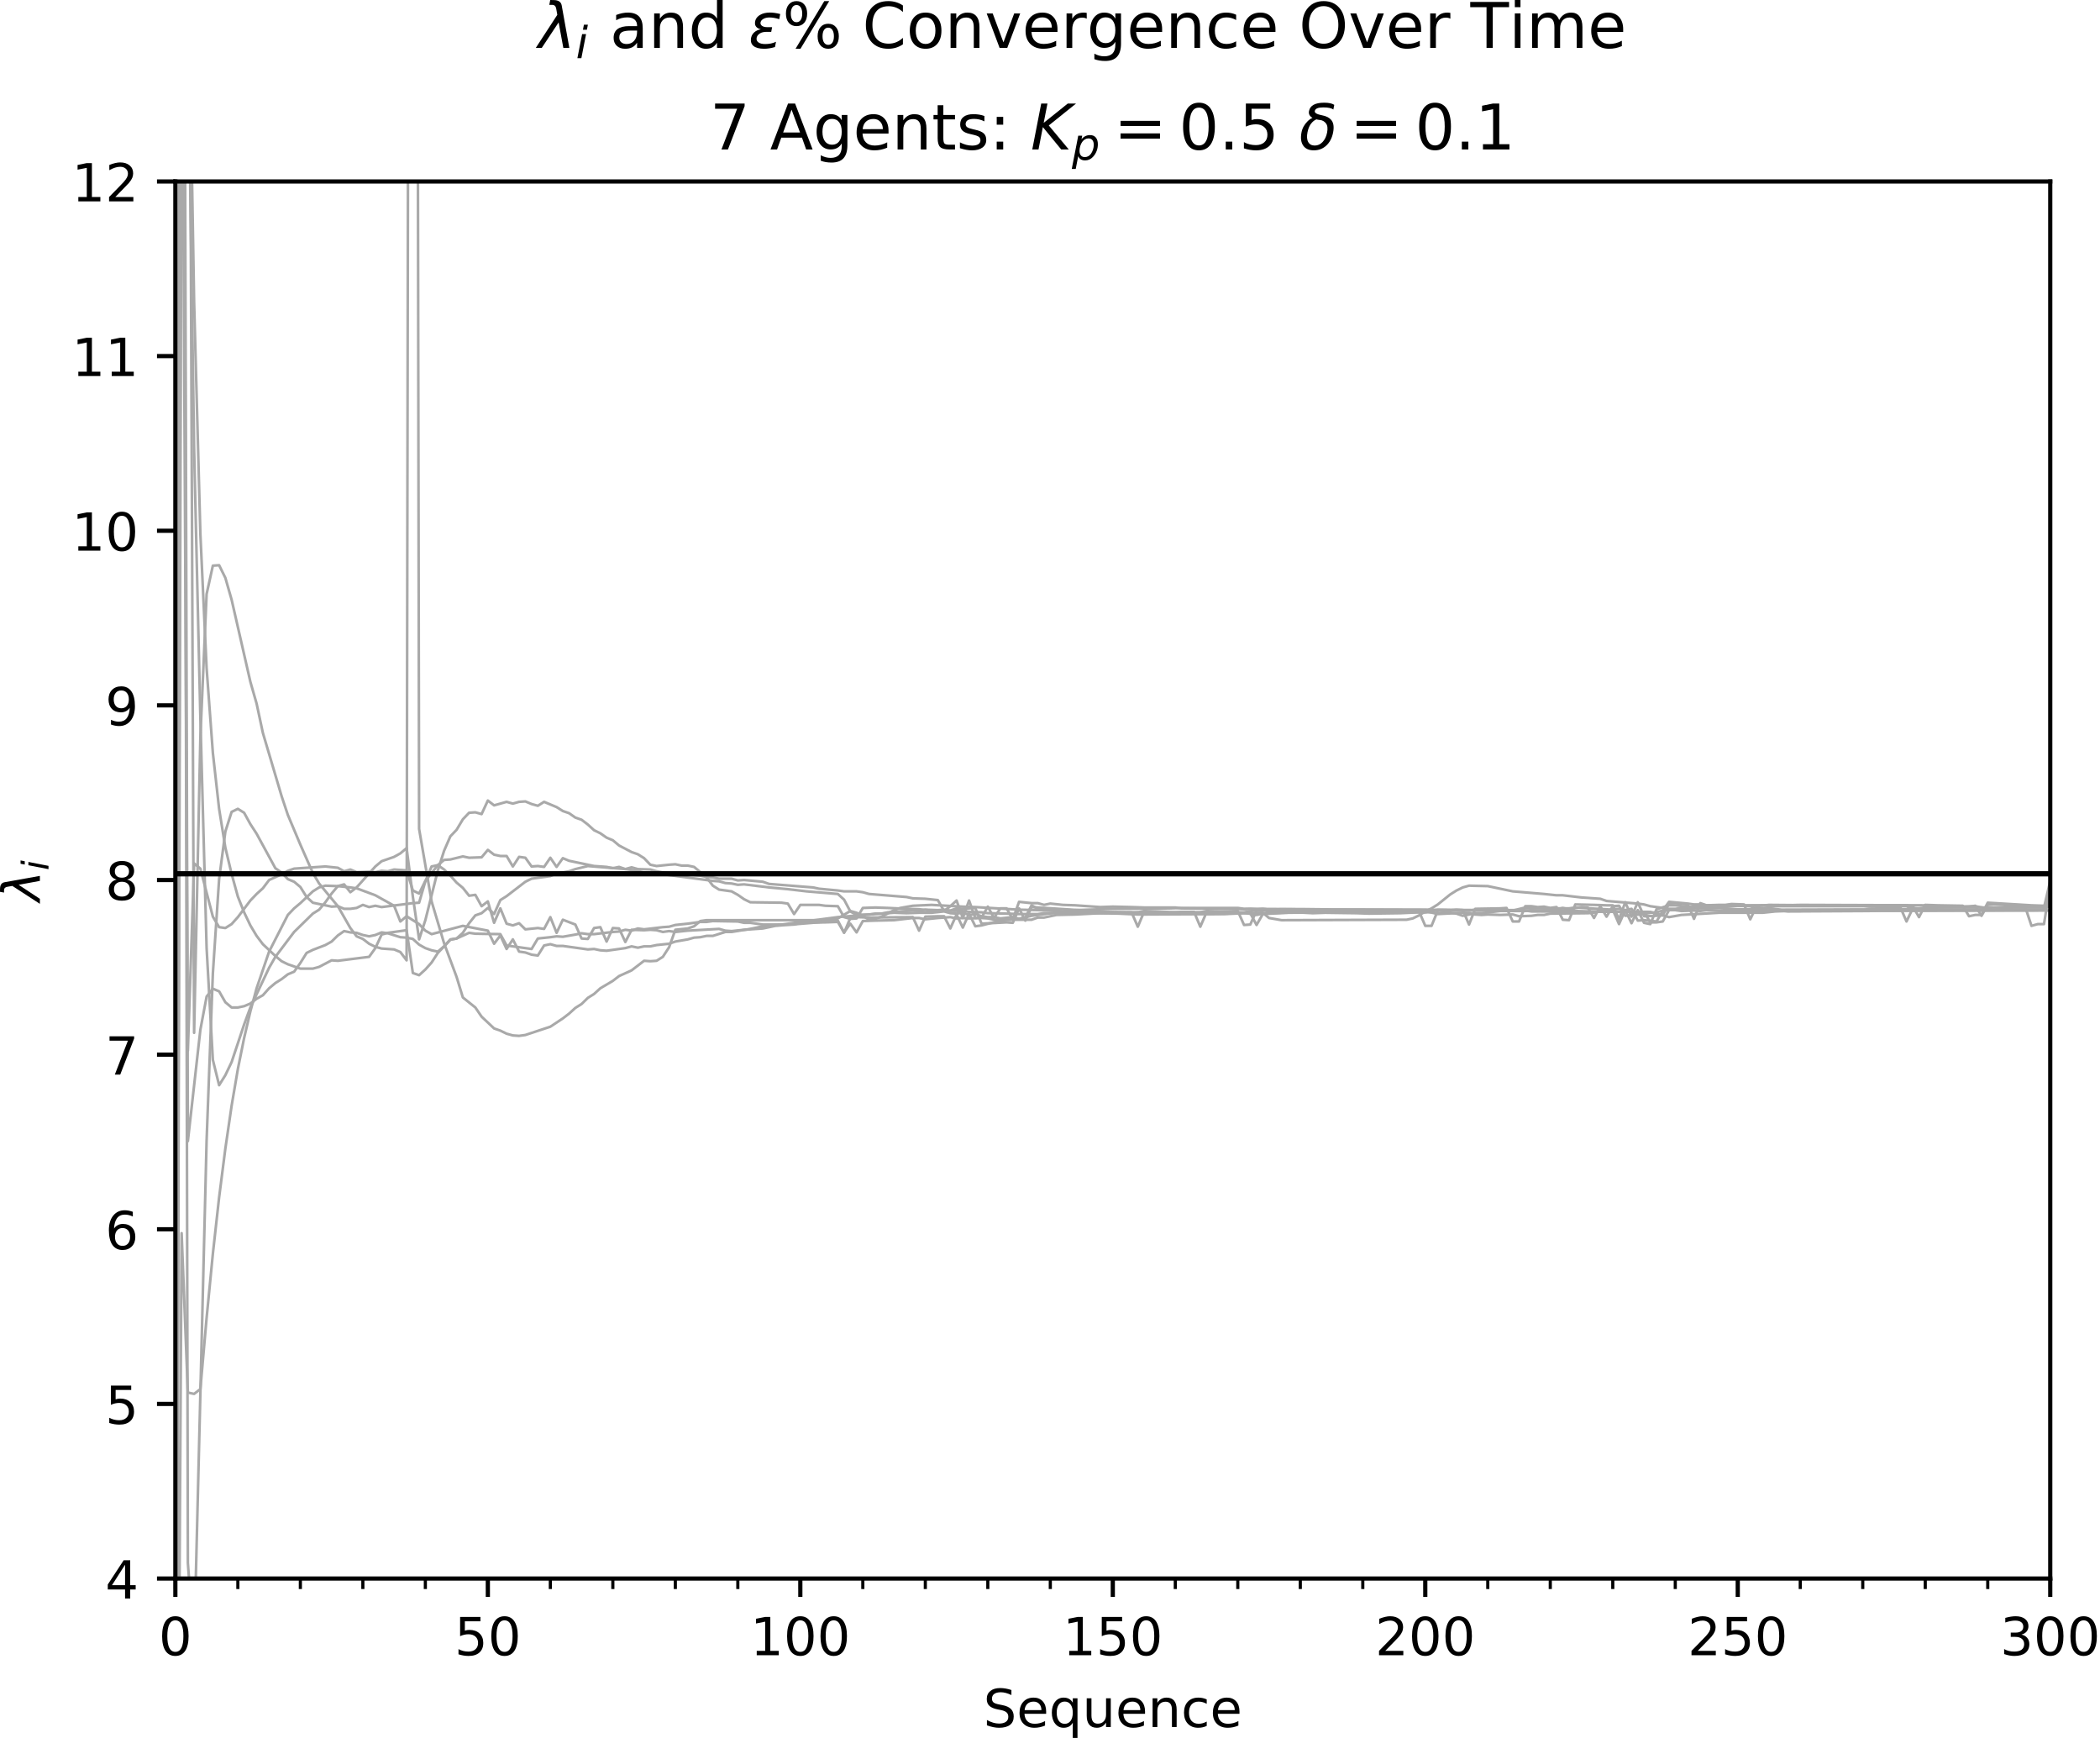 <?xml version="1.0" encoding="utf-8" standalone="no"?>
<!DOCTYPE svg PUBLIC "-//W3C//DTD SVG 1.1//EN"
  "http://www.w3.org/Graphics/SVG/1.1/DTD/svg11.dtd">
<!-- Created with matplotlib (http://matplotlib.org/) -->
<svg height="331pt" version="1.1" viewBox="0 0 400 331" width="400pt" xmlns="http://www.w3.org/2000/svg" xmlns:xlink="http://www.w3.org/1999/xlink">
 <defs>
  <style type="text/css">
*{stroke-linecap:butt;stroke-linejoin:round;}
  </style>
 </defs>
 <g id="figure_1">
  <g id="patch_1">
   <path d="M 0 331.028 
L 400.067 331.028 
L 400.067 0 
L 0 0 
z
" style="fill:#ffffff;"/>
  </g>
  <g id="axes_1">
   <g id="patch_2">
    <path d="M 33.403 300.672 
L 390.523 300.672 
L 390.523 34.56 
L 33.403 34.56 
z
" style="fill:#ffffff;"/>
   </g>
   <g id="matplotlib.axis_1">
    <g id="xtick_1">
     <g id="line2d_1">
      <defs>
       <path d="M 0 0 
L 0 3.5 
" id="m4866a7192b" style="stroke:#000000;stroke-width:0.8;"/>
      </defs>
      <g>
       <use style="stroke:#000000;stroke-width:0.8;" x="33.403" xlink:href="#m4866a7192b" y="300.672"/>
      </g>
     </g>
     <g id="text_1">
      <!-- 0 -->
      <defs>
       <path d="M 31.781 66.406 
Q 24.172 66.406 20.328 58.906 
Q 16.5 51.422 16.5 36.375 
Q 16.5 21.391 20.328 13.891 
Q 24.172 6.391 31.781 6.391 
Q 39.453 6.391 43.281 13.891 
Q 47.125 21.391 47.125 36.375 
Q 47.125 51.422 43.281 58.906 
Q 39.453 66.406 31.781 66.406 
z
M 31.781 74.219 
Q 44.047 74.219 50.516 64.516 
Q 56.984 54.828 56.984 36.375 
Q 56.984 17.969 50.516 8.266 
Q 44.047 -1.422 31.781 -1.422 
Q 19.531 -1.422 13.062 8.266 
Q 6.594 17.969 6.594 36.375 
Q 6.594 54.828 13.062 64.516 
Q 19.531 74.219 31.781 74.219 
z
" id="DejaVuSans-30"/>
      </defs>
      <g transform="translate(30.222 315.27)scale(0.1 -0.1)">
       <use xlink:href="#DejaVuSans-30"/>
      </g>
     </g>
    </g>
    <g id="xtick_2">
     <g id="line2d_2">
      <g>
       <use style="stroke:#000000;stroke-width:0.8;" x="92.923" xlink:href="#m4866a7192b" y="300.672"/>
      </g>
     </g>
     <g id="text_2">
      <!-- 50 -->
      <defs>
       <path d="M 10.797 72.906 
L 49.516 72.906 
L 49.516 64.594 
L 19.828 64.594 
L 19.828 46.734 
Q 21.969 47.469 24.109 47.828 
Q 26.266 48.188 28.422 48.188 
Q 40.625 48.188 47.75 41.5 
Q 54.891 34.812 54.891 23.391 
Q 54.891 11.625 47.562 5.094 
Q 40.234 -1.422 26.906 -1.422 
Q 22.312 -1.422 17.547 -0.641 
Q 12.797 0.141 7.719 1.703 
L 7.719 11.625 
Q 12.109 9.234 16.797 8.062 
Q 21.484 6.891 26.703 6.891 
Q 35.156 6.891 40.078 11.328 
Q 45.016 15.766 45.016 23.391 
Q 45.016 31 40.078 35.438 
Q 35.156 39.891 26.703 39.891 
Q 22.75 39.891 18.812 39.016 
Q 14.891 38.141 10.797 36.281 
z
" id="DejaVuSans-35"/>
      </defs>
      <g transform="translate(86.561 315.27)scale(0.1 -0.1)">
       <use xlink:href="#DejaVuSans-35"/>
       <use x="63.623" xlink:href="#DejaVuSans-30"/>
      </g>
     </g>
    </g>
    <g id="xtick_3">
     <g id="line2d_3">
      <g>
       <use style="stroke:#000000;stroke-width:0.8;" x="152.443" xlink:href="#m4866a7192b" y="300.672"/>
      </g>
     </g>
     <g id="text_3">
      <!-- 100 -->
      <defs>
       <path d="M 12.406 8.297 
L 28.516 8.297 
L 28.516 63.922 
L 10.984 60.406 
L 10.984 69.391 
L 28.422 72.906 
L 38.281 72.906 
L 38.281 8.297 
L 54.391 8.297 
L 54.391 0 
L 12.406 0 
z
" id="DejaVuSans-31"/>
      </defs>
      <g transform="translate(142.899 315.27)scale(0.1 -0.1)">
       <use xlink:href="#DejaVuSans-31"/>
       <use x="63.623" xlink:href="#DejaVuSans-30"/>
       <use x="127.246" xlink:href="#DejaVuSans-30"/>
      </g>
     </g>
    </g>
    <g id="xtick_4">
     <g id="line2d_4">
      <g>
       <use style="stroke:#000000;stroke-width:0.8;" x="211.963" xlink:href="#m4866a7192b" y="300.672"/>
      </g>
     </g>
     <g id="text_4">
      <!-- 150 -->
      <g transform="translate(202.419 315.27)scale(0.1 -0.1)">
       <use xlink:href="#DejaVuSans-31"/>
       <use x="63.623" xlink:href="#DejaVuSans-35"/>
       <use x="127.246" xlink:href="#DejaVuSans-30"/>
      </g>
     </g>
    </g>
    <g id="xtick_5">
     <g id="line2d_5">
      <g>
       <use style="stroke:#000000;stroke-width:0.8;" x="271.483" xlink:href="#m4866a7192b" y="300.672"/>
      </g>
     </g>
     <g id="text_5">
      <!-- 200 -->
      <defs>
       <path d="M 19.188 8.297 
L 53.609 8.297 
L 53.609 0 
L 7.328 0 
L 7.328 8.297 
Q 12.938 14.109 22.625 23.891 
Q 32.328 33.688 34.812 36.531 
Q 39.547 41.844 41.422 45.531 
Q 43.312 49.219 43.312 52.781 
Q 43.312 58.594 39.234 62.25 
Q 35.156 65.922 28.609 65.922 
Q 23.969 65.922 18.812 64.312 
Q 13.672 62.703 7.812 59.422 
L 7.812 69.391 
Q 13.766 71.781 18.938 73 
Q 24.125 74.219 28.422 74.219 
Q 39.75 74.219 46.484 68.547 
Q 53.219 62.891 53.219 53.422 
Q 53.219 48.922 51.531 44.891 
Q 49.859 40.875 45.406 35.406 
Q 44.188 33.984 37.641 27.219 
Q 31.109 20.453 19.188 8.297 
z
" id="DejaVuSans-32"/>
      </defs>
      <g transform="translate(261.939 315.27)scale(0.1 -0.1)">
       <use xlink:href="#DejaVuSans-32"/>
       <use x="63.623" xlink:href="#DejaVuSans-30"/>
       <use x="127.246" xlink:href="#DejaVuSans-30"/>
      </g>
     </g>
    </g>
    <g id="xtick_6">
     <g id="line2d_6">
      <g>
       <use style="stroke:#000000;stroke-width:0.8;" x="331.003" xlink:href="#m4866a7192b" y="300.672"/>
      </g>
     </g>
     <g id="text_6">
      <!-- 250 -->
      <g transform="translate(321.459 315.27)scale(0.1 -0.1)">
       <use xlink:href="#DejaVuSans-32"/>
       <use x="63.623" xlink:href="#DejaVuSans-35"/>
       <use x="127.246" xlink:href="#DejaVuSans-30"/>
      </g>
     </g>
    </g>
    <g id="xtick_7">
     <g id="line2d_7">
      <g>
       <use style="stroke:#000000;stroke-width:0.8;" x="390.523" xlink:href="#m4866a7192b" y="300.672"/>
      </g>
     </g>
     <g id="text_7">
      <!-- 300 -->
      <defs>
       <path d="M 40.578 39.312 
Q 47.656 37.797 51.625 33 
Q 55.609 28.219 55.609 21.188 
Q 55.609 10.406 48.188 4.484 
Q 40.766 -1.422 27.094 -1.422 
Q 22.516 -1.422 17.656 -0.516 
Q 12.797 0.391 7.625 2.203 
L 7.625 11.719 
Q 11.719 9.328 16.594 8.109 
Q 21.484 6.891 26.812 6.891 
Q 36.078 6.891 40.938 10.547 
Q 45.797 14.203 45.797 21.188 
Q 45.797 27.641 41.281 31.266 
Q 36.766 34.906 28.719 34.906 
L 20.219 34.906 
L 20.219 43.016 
L 29.109 43.016 
Q 36.375 43.016 40.234 45.922 
Q 44.094 48.828 44.094 54.297 
Q 44.094 59.906 40.109 62.906 
Q 36.141 65.922 28.719 65.922 
Q 24.656 65.922 20.016 65.031 
Q 15.375 64.156 9.812 62.312 
L 9.812 71.094 
Q 15.438 72.656 20.344 73.438 
Q 25.25 74.219 29.594 74.219 
Q 40.828 74.219 47.359 69.109 
Q 53.906 64.016 53.906 55.328 
Q 53.906 49.266 50.438 45.094 
Q 46.969 40.922 40.578 39.312 
z
" id="DejaVuSans-33"/>
      </defs>
      <g transform="translate(380.979 315.27)scale(0.1 -0.1)">
       <use xlink:href="#DejaVuSans-33"/>
       <use x="63.623" xlink:href="#DejaVuSans-30"/>
       <use x="127.246" xlink:href="#DejaVuSans-30"/>
      </g>
     </g>
    </g>
    <g id="xtick_8">
     <g id="line2d_8">
      <defs>
       <path d="M 0 0 
L 0 2 
" id="mb10d8edf0d" style="stroke:#000000;stroke-width:0.6;"/>
      </defs>
      <g>
       <use style="stroke:#000000;stroke-width:0.6;" x="33.403" xlink:href="#mb10d8edf0d" y="300.672"/>
      </g>
     </g>
    </g>
    <g id="xtick_9">
     <g id="line2d_9">
      <g>
       <use style="stroke:#000000;stroke-width:0.6;" x="45.307" xlink:href="#mb10d8edf0d" y="300.672"/>
      </g>
     </g>
    </g>
    <g id="xtick_10">
     <g id="line2d_10">
      <g>
       <use style="stroke:#000000;stroke-width:0.6;" x="57.211" xlink:href="#mb10d8edf0d" y="300.672"/>
      </g>
     </g>
    </g>
    <g id="xtick_11">
     <g id="line2d_11">
      <g>
       <use style="stroke:#000000;stroke-width:0.6;" x="69.115" xlink:href="#mb10d8edf0d" y="300.672"/>
      </g>
     </g>
    </g>
    <g id="xtick_12">
     <g id="line2d_12">
      <g>
       <use style="stroke:#000000;stroke-width:0.6;" x="81.019" xlink:href="#mb10d8edf0d" y="300.672"/>
      </g>
     </g>
    </g>
    <g id="xtick_13">
     <g id="line2d_13">
      <g>
       <use style="stroke:#000000;stroke-width:0.6;" x="92.923" xlink:href="#mb10d8edf0d" y="300.672"/>
      </g>
     </g>
    </g>
    <g id="xtick_14">
     <g id="line2d_14">
      <g>
       <use style="stroke:#000000;stroke-width:0.6;" x="104.827" xlink:href="#mb10d8edf0d" y="300.672"/>
      </g>
     </g>
    </g>
    <g id="xtick_15">
     <g id="line2d_15">
      <g>
       <use style="stroke:#000000;stroke-width:0.6;" x="116.731" xlink:href="#mb10d8edf0d" y="300.672"/>
      </g>
     </g>
    </g>
    <g id="xtick_16">
     <g id="line2d_16">
      <g>
       <use style="stroke:#000000;stroke-width:0.6;" x="128.635" xlink:href="#mb10d8edf0d" y="300.672"/>
      </g>
     </g>
    </g>
    <g id="xtick_17">
     <g id="line2d_17">
      <g>
       <use style="stroke:#000000;stroke-width:0.6;" x="140.539" xlink:href="#mb10d8edf0d" y="300.672"/>
      </g>
     </g>
    </g>
    <g id="xtick_18">
     <g id="line2d_18">
      <g>
       <use style="stroke:#000000;stroke-width:0.6;" x="152.443" xlink:href="#mb10d8edf0d" y="300.672"/>
      </g>
     </g>
    </g>
    <g id="xtick_19">
     <g id="line2d_19">
      <g>
       <use style="stroke:#000000;stroke-width:0.6;" x="164.347" xlink:href="#mb10d8edf0d" y="300.672"/>
      </g>
     </g>
    </g>
    <g id="xtick_20">
     <g id="line2d_20">
      <g>
       <use style="stroke:#000000;stroke-width:0.6;" x="176.251" xlink:href="#mb10d8edf0d" y="300.672"/>
      </g>
     </g>
    </g>
    <g id="xtick_21">
     <g id="line2d_21">
      <g>
       <use style="stroke:#000000;stroke-width:0.6;" x="188.155" xlink:href="#mb10d8edf0d" y="300.672"/>
      </g>
     </g>
    </g>
    <g id="xtick_22">
     <g id="line2d_22">
      <g>
       <use style="stroke:#000000;stroke-width:0.6;" x="200.059" xlink:href="#mb10d8edf0d" y="300.672"/>
      </g>
     </g>
    </g>
    <g id="xtick_23">
     <g id="line2d_23">
      <g>
       <use style="stroke:#000000;stroke-width:0.6;" x="211.963" xlink:href="#mb10d8edf0d" y="300.672"/>
      </g>
     </g>
    </g>
    <g id="xtick_24">
     <g id="line2d_24">
      <g>
       <use style="stroke:#000000;stroke-width:0.6;" x="223.867" xlink:href="#mb10d8edf0d" y="300.672"/>
      </g>
     </g>
    </g>
    <g id="xtick_25">
     <g id="line2d_25">
      <g>
       <use style="stroke:#000000;stroke-width:0.6;" x="235.771" xlink:href="#mb10d8edf0d" y="300.672"/>
      </g>
     </g>
    </g>
    <g id="xtick_26">
     <g id="line2d_26">
      <g>
       <use style="stroke:#000000;stroke-width:0.6;" x="247.675" xlink:href="#mb10d8edf0d" y="300.672"/>
      </g>
     </g>
    </g>
    <g id="xtick_27">
     <g id="line2d_27">
      <g>
       <use style="stroke:#000000;stroke-width:0.6;" x="259.579" xlink:href="#mb10d8edf0d" y="300.672"/>
      </g>
     </g>
    </g>
    <g id="xtick_28">
     <g id="line2d_28">
      <g>
       <use style="stroke:#000000;stroke-width:0.6;" x="271.483" xlink:href="#mb10d8edf0d" y="300.672"/>
      </g>
     </g>
    </g>
    <g id="xtick_29">
     <g id="line2d_29">
      <g>
       <use style="stroke:#000000;stroke-width:0.6;" x="283.387" xlink:href="#mb10d8edf0d" y="300.672"/>
      </g>
     </g>
    </g>
    <g id="xtick_30">
     <g id="line2d_30">
      <g>
       <use style="stroke:#000000;stroke-width:0.6;" x="295.291" xlink:href="#mb10d8edf0d" y="300.672"/>
      </g>
     </g>
    </g>
    <g id="xtick_31">
     <g id="line2d_31">
      <g>
       <use style="stroke:#000000;stroke-width:0.6;" x="307.195" xlink:href="#mb10d8edf0d" y="300.672"/>
      </g>
     </g>
    </g>
    <g id="xtick_32">
     <g id="line2d_32">
      <g>
       <use style="stroke:#000000;stroke-width:0.6;" x="319.099" xlink:href="#mb10d8edf0d" y="300.672"/>
      </g>
     </g>
    </g>
    <g id="xtick_33">
     <g id="line2d_33">
      <g>
       <use style="stroke:#000000;stroke-width:0.6;" x="331.003" xlink:href="#mb10d8edf0d" y="300.672"/>
      </g>
     </g>
    </g>
    <g id="xtick_34">
     <g id="line2d_34">
      <g>
       <use style="stroke:#000000;stroke-width:0.6;" x="342.907" xlink:href="#mb10d8edf0d" y="300.672"/>
      </g>
     </g>
    </g>
    <g id="xtick_35">
     <g id="line2d_35">
      <g>
       <use style="stroke:#000000;stroke-width:0.6;" x="354.811" xlink:href="#mb10d8edf0d" y="300.672"/>
      </g>
     </g>
    </g>
    <g id="xtick_36">
     <g id="line2d_36">
      <g>
       <use style="stroke:#000000;stroke-width:0.6;" x="366.715" xlink:href="#mb10d8edf0d" y="300.672"/>
      </g>
     </g>
    </g>
    <g id="xtick_37">
     <g id="line2d_37">
      <g>
       <use style="stroke:#000000;stroke-width:0.6;" x="378.619" xlink:href="#mb10d8edf0d" y="300.672"/>
      </g>
     </g>
    </g>
    <g id="xtick_38">
     <g id="line2d_38">
      <g>
       <use style="stroke:#000000;stroke-width:0.6;" x="390.523" xlink:href="#mb10d8edf0d" y="300.672"/>
      </g>
     </g>
    </g>
    <g id="text_8">
     <!-- Sequence -->
     <defs>
      <path d="M 53.516 70.516 
L 53.516 60.891 
Q 47.906 63.578 42.922 64.891 
Q 37.938 66.219 33.297 66.219 
Q 25.25 66.219 20.875 63.094 
Q 16.5 59.969 16.5 54.203 
Q 16.5 49.359 19.406 46.891 
Q 22.312 44.438 30.422 42.922 
L 36.375 41.703 
Q 47.406 39.594 52.656 34.297 
Q 57.906 29 57.906 20.125 
Q 57.906 9.516 50.797 4.047 
Q 43.703 -1.422 29.984 -1.422 
Q 24.812 -1.422 18.969 -0.25 
Q 13.141 0.922 6.891 3.219 
L 6.891 13.375 
Q 12.891 10.016 18.656 8.297 
Q 24.422 6.594 29.984 6.594 
Q 38.422 6.594 43.016 9.906 
Q 47.609 13.234 47.609 19.391 
Q 47.609 24.75 44.312 27.781 
Q 41.016 30.812 33.5 32.328 
L 27.484 33.5 
Q 16.453 35.688 11.516 40.375 
Q 6.594 45.062 6.594 53.422 
Q 6.594 63.094 13.406 68.656 
Q 20.219 74.219 32.172 74.219 
Q 37.312 74.219 42.625 73.281 
Q 47.953 72.359 53.516 70.516 
z
" id="DejaVuSans-53"/>
      <path d="M 56.203 29.594 
L 56.203 25.203 
L 14.891 25.203 
Q 15.484 15.922 20.484 11.062 
Q 25.484 6.203 34.422 6.203 
Q 39.594 6.203 44.453 7.469 
Q 49.312 8.734 54.109 11.281 
L 54.109 2.781 
Q 49.266 0.734 44.188 -0.344 
Q 39.109 -1.422 33.891 -1.422 
Q 20.797 -1.422 13.156 6.188 
Q 5.516 13.812 5.516 26.812 
Q 5.516 40.234 12.766 48.109 
Q 20.016 56 32.328 56 
Q 43.359 56 49.781 48.891 
Q 56.203 41.797 56.203 29.594 
z
M 47.219 32.234 
Q 47.125 39.594 43.094 43.984 
Q 39.062 48.391 32.422 48.391 
Q 24.906 48.391 20.391 44.141 
Q 15.875 39.891 15.188 32.172 
z
" id="DejaVuSans-65"/>
      <path d="M 14.797 27.297 
Q 14.797 17.391 18.875 11.75 
Q 22.953 6.109 30.078 6.109 
Q 37.203 6.109 41.297 11.75 
Q 45.406 17.391 45.406 27.297 
Q 45.406 37.203 41.297 42.844 
Q 37.203 48.484 30.078 48.484 
Q 22.953 48.484 18.875 42.844 
Q 14.797 37.203 14.797 27.297 
z
M 45.406 8.203 
Q 42.578 3.328 38.25 0.953 
Q 33.938 -1.422 27.875 -1.422 
Q 17.969 -1.422 11.734 6.484 
Q 5.516 14.406 5.516 27.297 
Q 5.516 40.188 11.734 48.094 
Q 17.969 56 27.875 56 
Q 33.938 56 38.25 53.625 
Q 42.578 51.266 45.406 46.391 
L 45.406 54.688 
L 54.391 54.688 
L 54.391 -20.797 
L 45.406 -20.797 
z
" id="DejaVuSans-71"/>
      <path d="M 8.5 21.578 
L 8.5 54.688 
L 17.484 54.688 
L 17.484 21.922 
Q 17.484 14.156 20.5 10.266 
Q 23.531 6.391 29.594 6.391 
Q 36.859 6.391 41.078 11.031 
Q 45.312 15.672 45.312 23.688 
L 45.312 54.688 
L 54.297 54.688 
L 54.297 0 
L 45.312 0 
L 45.312 8.406 
Q 42.047 3.422 37.719 1 
Q 33.406 -1.422 27.688 -1.422 
Q 18.266 -1.422 13.375 4.438 
Q 8.5 10.297 8.5 21.578 
z
M 31.109 56 
z
" id="DejaVuSans-75"/>
      <path d="M 54.891 33.016 
L 54.891 0 
L 45.906 0 
L 45.906 32.719 
Q 45.906 40.484 42.875 44.328 
Q 39.844 48.188 33.797 48.188 
Q 26.516 48.188 22.312 43.547 
Q 18.109 38.922 18.109 30.906 
L 18.109 0 
L 9.078 0 
L 9.078 54.688 
L 18.109 54.688 
L 18.109 46.188 
Q 21.344 51.125 25.703 53.562 
Q 30.078 56 35.797 56 
Q 45.219 56 50.047 50.172 
Q 54.891 44.344 54.891 33.016 
z
" id="DejaVuSans-6e"/>
      <path d="M 48.781 52.594 
L 48.781 44.188 
Q 44.969 46.297 41.141 47.344 
Q 37.312 48.391 33.406 48.391 
Q 24.656 48.391 19.812 42.844 
Q 14.984 37.312 14.984 27.297 
Q 14.984 17.281 19.812 11.734 
Q 24.656 6.203 33.406 6.203 
Q 37.312 6.203 41.141 7.25 
Q 44.969 8.297 48.781 10.406 
L 48.781 2.094 
Q 45.016 0.344 40.984 -0.531 
Q 36.969 -1.422 32.422 -1.422 
Q 20.062 -1.422 12.781 6.344 
Q 5.516 14.109 5.516 27.297 
Q 5.516 40.672 12.859 48.328 
Q 20.219 56 33.016 56 
Q 37.156 56 41.109 55.141 
Q 45.062 54.297 48.781 52.594 
z
" id="DejaVuSans-63"/>
     </defs>
     <g transform="translate(187.298 328.949)scale(0.1 -0.1)">
      <use xlink:href="#DejaVuSans-53"/>
      <use x="63.477" xlink:href="#DejaVuSans-65"/>
      <use x="125" xlink:href="#DejaVuSans-71"/>
      <use x="188.477" xlink:href="#DejaVuSans-75"/>
      <use x="251.855" xlink:href="#DejaVuSans-65"/>
      <use x="313.379" xlink:href="#DejaVuSans-6e"/>
      <use x="376.758" xlink:href="#DejaVuSans-63"/>
      <use x="431.738" xlink:href="#DejaVuSans-65"/>
     </g>
    </g>
   </g>
   <g id="matplotlib.axis_2">
    <g id="ytick_1">
     <g id="line2d_39">
      <defs>
       <path d="M 0 0 
L -3.5 0 
" id="m494b2100c7" style="stroke:#000000;stroke-width:0.8;"/>
      </defs>
      <g>
       <use style="stroke:#000000;stroke-width:0.8;" x="33.403" xlink:href="#m494b2100c7" y="300.672"/>
      </g>
     </g>
     <g id="text_9">
      <!-- 4 -->
      <defs>
       <path d="M 37.797 64.312 
L 12.891 25.391 
L 37.797 25.391 
z
M 35.203 72.906 
L 47.609 72.906 
L 47.609 25.391 
L 58.016 25.391 
L 58.016 17.188 
L 47.609 17.188 
L 47.609 0 
L 37.797 0 
L 37.797 17.188 
L 4.891 17.188 
L 4.891 26.703 
z
" id="DejaVuSans-34"/>
      </defs>
      <g transform="translate(20.041 304.471)scale(0.1 -0.1)">
       <use xlink:href="#DejaVuSans-34"/>
      </g>
     </g>
    </g>
    <g id="ytick_2">
     <g id="line2d_40">
      <g>
       <use style="stroke:#000000;stroke-width:0.8;" x="33.403" xlink:href="#m494b2100c7" y="267.408"/>
      </g>
     </g>
     <g id="text_10">
      <!-- 5 -->
      <g transform="translate(20.041 271.207)scale(0.1 -0.1)">
       <use xlink:href="#DejaVuSans-35"/>
      </g>
     </g>
    </g>
    <g id="ytick_3">
     <g id="line2d_41">
      <g>
       <use style="stroke:#000000;stroke-width:0.8;" x="33.403" xlink:href="#m494b2100c7" y="234.144"/>
      </g>
     </g>
     <g id="text_11">
      <!-- 6 -->
      <defs>
       <path d="M 33.016 40.375 
Q 26.375 40.375 22.484 35.828 
Q 18.609 31.297 18.609 23.391 
Q 18.609 15.531 22.484 10.953 
Q 26.375 6.391 33.016 6.391 
Q 39.656 6.391 43.531 10.953 
Q 47.406 15.531 47.406 23.391 
Q 47.406 31.297 43.531 35.828 
Q 39.656 40.375 33.016 40.375 
z
M 52.594 71.297 
L 52.594 62.312 
Q 48.875 64.062 45.094 64.984 
Q 41.312 65.922 37.594 65.922 
Q 27.828 65.922 22.672 59.328 
Q 17.531 52.734 16.797 39.406 
Q 19.672 43.656 24.016 45.922 
Q 28.375 48.188 33.594 48.188 
Q 44.578 48.188 50.953 41.516 
Q 57.328 34.859 57.328 23.391 
Q 57.328 12.156 50.688 5.359 
Q 44.047 -1.422 33.016 -1.422 
Q 20.359 -1.422 13.672 8.266 
Q 6.984 17.969 6.984 36.375 
Q 6.984 53.656 15.188 63.938 
Q 23.391 74.219 37.203 74.219 
Q 40.922 74.219 44.703 73.484 
Q 48.484 72.75 52.594 71.297 
z
" id="DejaVuSans-36"/>
      </defs>
      <g transform="translate(20.041 237.943)scale(0.1 -0.1)">
       <use xlink:href="#DejaVuSans-36"/>
      </g>
     </g>
    </g>
    <g id="ytick_4">
     <g id="line2d_42">
      <g>
       <use style="stroke:#000000;stroke-width:0.8;" x="33.403" xlink:href="#m494b2100c7" y="200.88"/>
      </g>
     </g>
     <g id="text_12">
      <!-- 7 -->
      <defs>
       <path d="M 8.203 72.906 
L 55.078 72.906 
L 55.078 68.703 
L 28.609 0 
L 18.312 0 
L 43.219 64.594 
L 8.203 64.594 
z
" id="DejaVuSans-37"/>
      </defs>
      <g transform="translate(20.041 204.679)scale(0.1 -0.1)">
       <use xlink:href="#DejaVuSans-37"/>
      </g>
     </g>
    </g>
    <g id="ytick_5">
     <g id="line2d_43">
      <g>
       <use style="stroke:#000000;stroke-width:0.8;" x="33.403" xlink:href="#m494b2100c7" y="167.616"/>
      </g>
     </g>
     <g id="text_13">
      <!-- 8 -->
      <defs>
       <path d="M 31.781 34.625 
Q 24.75 34.625 20.719 30.859 
Q 16.703 27.094 16.703 20.516 
Q 16.703 13.922 20.719 10.156 
Q 24.75 6.391 31.781 6.391 
Q 38.812 6.391 42.859 10.172 
Q 46.922 13.969 46.922 20.516 
Q 46.922 27.094 42.891 30.859 
Q 38.875 34.625 31.781 34.625 
z
M 21.922 38.812 
Q 15.578 40.375 12.031 44.719 
Q 8.5 49.078 8.5 55.328 
Q 8.5 64.062 14.719 69.141 
Q 20.953 74.219 31.781 74.219 
Q 42.672 74.219 48.875 69.141 
Q 55.078 64.062 55.078 55.328 
Q 55.078 49.078 51.531 44.719 
Q 48 40.375 41.703 38.812 
Q 48.828 37.156 52.797 32.312 
Q 56.781 27.484 56.781 20.516 
Q 56.781 9.906 50.312 4.234 
Q 43.844 -1.422 31.781 -1.422 
Q 19.734 -1.422 13.25 4.234 
Q 6.781 9.906 6.781 20.516 
Q 6.781 27.484 10.781 32.312 
Q 14.797 37.156 21.922 38.812 
z
M 18.312 54.391 
Q 18.312 48.734 21.844 45.562 
Q 25.391 42.391 31.781 42.391 
Q 38.141 42.391 41.719 45.562 
Q 45.312 48.734 45.312 54.391 
Q 45.312 60.062 41.719 63.234 
Q 38.141 66.406 31.781 66.406 
Q 25.391 66.406 21.844 63.234 
Q 18.312 60.062 18.312 54.391 
z
" id="DejaVuSans-38"/>
      </defs>
      <g transform="translate(20.041 171.415)scale(0.1 -0.1)">
       <use xlink:href="#DejaVuSans-38"/>
      </g>
     </g>
    </g>
    <g id="ytick_6">
     <g id="line2d_44">
      <g>
       <use style="stroke:#000000;stroke-width:0.8;" x="33.403" xlink:href="#m494b2100c7" y="134.352"/>
      </g>
     </g>
     <g id="text_14">
      <!-- 9 -->
      <defs>
       <path d="M 10.984 1.516 
L 10.984 10.5 
Q 14.703 8.734 18.5 7.812 
Q 22.312 6.891 25.984 6.891 
Q 35.75 6.891 40.891 13.453 
Q 46.047 20.016 46.781 33.406 
Q 43.953 29.203 39.594 26.953 
Q 35.25 24.703 29.984 24.703 
Q 19.047 24.703 12.672 31.312 
Q 6.297 37.938 6.297 49.422 
Q 6.297 60.641 12.938 67.422 
Q 19.578 74.219 30.609 74.219 
Q 43.266 74.219 49.922 64.516 
Q 56.594 54.828 56.594 36.375 
Q 56.594 19.141 48.406 8.859 
Q 40.234 -1.422 26.422 -1.422 
Q 22.703 -1.422 18.891 -0.688 
Q 15.094 0.047 10.984 1.516 
z
M 30.609 32.422 
Q 37.25 32.422 41.125 36.953 
Q 45.016 41.5 45.016 49.422 
Q 45.016 57.281 41.125 61.844 
Q 37.25 66.406 30.609 66.406 
Q 23.969 66.406 20.094 61.844 
Q 16.219 57.281 16.219 49.422 
Q 16.219 41.5 20.094 36.953 
Q 23.969 32.422 30.609 32.422 
z
" id="DejaVuSans-39"/>
      </defs>
      <g transform="translate(20.041 138.151)scale(0.1 -0.1)">
       <use xlink:href="#DejaVuSans-39"/>
      </g>
     </g>
    </g>
    <g id="ytick_7">
     <g id="line2d_45">
      <g>
       <use style="stroke:#000000;stroke-width:0.8;" x="33.403" xlink:href="#m494b2100c7" y="101.088"/>
      </g>
     </g>
     <g id="text_15">
      <!-- 10 -->
      <g transform="translate(13.678 104.887)scale(0.1 -0.1)">
       <use xlink:href="#DejaVuSans-31"/>
       <use x="63.623" xlink:href="#DejaVuSans-30"/>
      </g>
     </g>
    </g>
    <g id="ytick_8">
     <g id="line2d_46">
      <g>
       <use style="stroke:#000000;stroke-width:0.8;" x="33.403" xlink:href="#m494b2100c7" y="67.824"/>
      </g>
     </g>
     <g id="text_16">
      <!-- 11 -->
      <g transform="translate(13.678 71.623)scale(0.1 -0.1)">
       <use xlink:href="#DejaVuSans-31"/>
       <use x="63.623" xlink:href="#DejaVuSans-31"/>
      </g>
     </g>
    </g>
    <g id="ytick_9">
     <g id="line2d_47">
      <g>
       <use style="stroke:#000000;stroke-width:0.8;" x="33.403" xlink:href="#m494b2100c7" y="34.56"/>
      </g>
     </g>
     <g id="text_17">
      <!-- 12 -->
      <g transform="translate(13.678 38.359)scale(0.1 -0.1)">
       <use xlink:href="#DejaVuSans-31"/>
       <use x="63.623" xlink:href="#DejaVuSans-32"/>
      </g>
     </g>
    </g>
    <g id="text_18">
     <!-- $\lambda_i$ -->
     <defs>
      <path d="M 36.719 67.438 
L 48.828 0 
L 39.312 0 
L 31.844 40.438 
L 5.125 0 
L -4.391 0 
L 29.734 52.438 
L 28.031 62.109 
Q 26.953 68.266 21.734 68.266 
L 17.047 68.266 
L 18.5 75.984 
L 24.219 75.875 
Q 35.203 75.734 36.719 67.438 
z
" id="DejaVuSans-Oblique-3bb"/>
      <path d="M 18.312 75.984 
L 27.297 75.984 
L 25.094 64.594 
L 16.109 64.594 
z
M 14.203 54.688 
L 23.188 54.688 
L 12.5 0 
L 3.516 0 
z
" id="DejaVuSans-Oblique-69"/>
     </defs>
     <g transform="translate(7.598 171.716)rotate(-90)scale(0.1 -0.1)">
      <use transform="translate(0 0.016)" xlink:href="#DejaVuSans-Oblique-3bb"/>
      <use transform="translate(59.18 -16.391)scale(0.7)" xlink:href="#DejaVuSans-Oblique-69"/>
     </g>
    </g>
   </g>
   <g id="line2d_48">
    <path clip-path="url(#p030c39887c)" d="M 33.593 332.028 
L 34.214 -1 
M 35.168 -1 
L 35.784 217.346 
L 38.165 196.14 
L 39.355 189.82 
L 40.546 188.323 
L 41.736 188.822 
L 42.926 190.901 
L 44.117 191.899 
L 45.307 191.899 
L 46.498 191.649 
L 47.688 191.15 
L 48.878 190.235 
L 50.069 189.57 
L 51.259 188.24 
L 52.45 187.242 
L 53.64 186.493 
L 54.83 185.579 
L 56.021 185.08 
L 57.211 183.416 
L 58.402 181.504 
L 59.592 180.922 
L 61.973 180.007 
L 63.163 179.342 
L 64.354 178.177 
L 65.544 177.346 
L 66.734 177.595 
L 67.925 177.678 
L 69.115 178.094 
L 70.306 178.344 
L 71.496 178.094 
L 72.686 177.595 
L 73.877 177.761 
L 76.258 178.51 
L 77.448 178.593 
L 78.638 178.843 
L 79.829 179.924 
L 81.019 180.589 
L 82.21 181.005 
L 83.4 181.254 
L 84.59 180.256 
L 85.781 178.926 
L 86.971 178.759 
L 89.352 177.678 
L 90.542 177.845 
L 95.304 177.928 
L 96.494 180.09 
L 101.256 180.755 
L 102.446 178.759 
L 104.827 178.51 
L 106.018 178.344 
L 107.208 178.427 
L 109.589 178.011 
L 110.779 177.761 
L 111.97 177.928 
L 113.16 177.928 
L 116.731 177.512 
L 117.922 177.429 
L 119.112 177.096 
L 120.302 177.263 
L 121.493 176.847 
L 122.683 177.013 
L 126.254 176.597 
L 127.445 176.514 
L 128.635 176.181 
L 131.016 175.932 
L 133.397 175.599 
L 134.587 175.599 
L 135.778 175.433 
L 140.539 175.516 
L 141.73 175.766 
L 142.92 175.766 
L 145.301 176.098 
L 151.253 176.098 
L 152.443 175.766 
L 157.205 175.682 
L 159.586 175.599 
L 160.776 177.595 
L 161.966 175.932 
L 163.157 177.595 
L 164.347 175.433 
L 166.728 175.35 
L 170.299 175.267 
L 173.87 174.851 
L 175.061 174.851 
L 176.251 175.1 
L 178.632 174.851 
L 181.013 174.685 
L 182.203 174.934 
L 183.394 174.851 
L 184.584 174.934 
L 186.965 174.851 
L 188.155 174.934 
L 189.346 175.184 
L 196.488 175.184 
L 197.678 174.768 
L 198.869 174.768 
L 201.25 174.269 
L 204.821 174.186 
L 209.582 173.936 
L 216.725 173.853 
L 217.915 174.102 
L 223.867 174.019 
L 227.438 173.853 
L 228.629 173.853 
L 229.819 174.102 
L 233.39 174.019 
L 236.962 173.853 
L 239.342 174.269 
L 240.533 174.019 
L 244.104 173.853 
L 250.056 173.77 
L 252.437 173.687 
L 263.15 173.603 
L 265.531 173.52 
L 271.483 173.52 
L 273.864 174.102 
L 278.626 173.853 
L 279.816 173.936 
L 281.006 174.186 
L 282.197 174.269 
L 283.387 174.186 
L 285.768 174.269 
L 288.149 174.186 
L 289.339 174.518 
L 291.72 174.435 
L 292.91 174.269 
L 294.101 174.269 
L 295.291 174.019 
L 302.434 173.936 
L 303.624 173.853 
L 304.814 173.52 
L 306.005 173.437 
L 307.195 173.188 
L 308.386 173.105 
L 309.576 173.354 
L 310.766 173.105 
L 311.957 175.35 
L 313.147 175.267 
L 315.528 175.516 
L 316.718 173.52 
L 317.909 173.271 
L 322.67 173.021 
L 326.242 173.021 
L 329.813 172.606 
L 331.003 172.522 
L 333.384 172.606 
L 334.574 173.105 
L 335.765 173.105 
L 336.955 172.772 
L 338.146 172.606 
L 363.144 172.606 
L 364.334 173.105 
L 365.525 173.105 
L 367.906 172.855 
L 371.477 172.689 
L 375.048 172.689 
L 376.238 172.522 
L 377.429 174.435 
L 378.619 172.356 
L 379.81 172.273 
L 385.762 172.606 
L 390.523 172.689 
L 390.523 172.689 
" style="fill:none;stroke:#a9a9a9;stroke-linecap:square;stroke-width:0.5;"/>
   </g>
   <g id="line2d_49">
    <path clip-path="url(#p030c39887c)" d="M 34.012 332.028 
L 34.594 234.892 
L 35.784 265.246 
L 36.974 265.495 
L 38.165 264.581 
L 39.355 251.025 
L 40.546 238.801 
L 41.736 228.073 
L 42.926 218.759 
L 44.117 210.61 
L 45.307 203.624 
L 46.498 197.72 
L 47.688 192.647 
L 48.878 188.24 
L 51.259 181.254 
L 54.83 174.269 
L 56.021 173.021 
L 57.211 172.023 
L 59.592 169.778 
L 60.782 169.03 
L 61.973 168.697 
L 64.354 168.78 
L 66.734 169.03 
L 67.925 169.196 
L 71.496 170.527 
L 75.067 172.522 
L 76.258 175.516 
L 77.448 174.518 
L 79.829 176.015 
L 81.019 177.263 
L 82.21 177.928 
L 88.162 176.348 
L 92.923 177.263 
L 94.114 179.757 
L 95.304 178.177 
L 96.494 180.755 
L 97.685 178.926 
L 98.875 181.254 
L 100.066 181.421 
L 101.256 181.836 
L 102.446 182.003 
L 103.637 180.09 
L 104.827 179.84 
L 106.018 180.173 
L 107.208 180.173 
L 111.97 180.838 
L 113.16 180.755 
L 114.35 181.005 
L 115.541 181.088 
L 119.112 180.589 
L 120.302 180.256 
L 121.493 180.506 
L 122.683 180.256 
L 123.874 180.256 
L 125.064 180.007 
L 127.445 179.757 
L 128.635 179.342 
L 131.016 178.926 
L 132.206 178.593 
L 133.397 178.51 
L 134.587 178.26 
L 135.778 178.26 
L 138.158 177.512 
L 139.349 177.512 
L 142.92 176.93 
L 145.301 176.431 
L 148.872 176.098 
L 159.586 174.685 
L 165.538 174.186 
L 166.728 174.019 
L 167.918 174.019 
L 169.109 173.77 
L 173.87 173.437 
L 175.061 173.52 
L 176.251 173.271 
L 178.632 173.354 
L 179.822 173.271 
L 181.013 173.437 
L 182.203 173.021 
L 183.394 173.105 
L 185.774 172.938 
L 186.965 175.932 
L 191.726 175.682 
L 192.917 175.766 
L 194.107 173.021 
L 195.298 175.35 
L 196.488 172.772 
L 210.773 173.687 
L 216.725 173.77 
L 217.915 173.52 
L 220.296 173.603 
L 223.867 173.77 
L 228.629 173.77 
L 229.819 173.52 
L 232.2 173.603 
L 235.771 173.77 
L 236.962 173.77 
L 239.342 173.354 
L 240.533 173.354 
L 241.723 173.603 
L 245.294 173.687 
L 250.056 173.936 
L 252.437 173.853 
L 258.389 173.936 
L 260.77 174.019 
L 266.722 173.936 
L 270.293 173.77 
L 271.483 173.77 
L 272.674 173.437 
L 273.864 173.271 
L 278.626 173.354 
L 279.816 173.437 
L 281.006 173.271 
L 284.578 173.354 
L 286.958 173.437 
L 288.149 173.437 
L 290.53 172.855 
L 291.72 173.021 
L 298.862 173.021 
L 300.053 172.855 
L 307.195 173.271 
L 308.386 176.015 
L 309.576 173.354 
L 310.766 175.849 
L 311.957 173.354 
L 313.147 175.766 
L 314.338 176.015 
L 315.528 173.188 
L 317.909 172.439 
L 319.099 172.439 
L 322.67 172.855 
L 323.861 172.772 
L 331.003 173.188 
L 333.384 173.188 
L 334.574 173.021 
L 336.955 173.021 
L 339.336 173.271 
L 363.144 173.188 
L 364.334 172.938 
L 365.525 173.105 
L 367.906 173.188 
L 370.286 173.271 
L 389.333 173.271 
L 390.523 171.275 
L 390.523 171.275 
" style="fill:none;stroke:#a9a9a9;stroke-linecap:square;stroke-width:0.5;"/>
   </g>
   <g id="line2d_50">
    <path clip-path="url(#p030c39887c)" d="M 33.649 332.028 
L 34.452 -1 
M 35.976 -1 
L 36.974 57.512 
L 38.165 101.67 
L 39.355 127.283 
L 40.546 143.416 
L 41.736 154.061 
L 42.926 161.462 
L 44.117 166.452 
L 45.307 170.776 
L 46.498 173.77 
L 47.688 176.265 
L 48.878 178.26 
L 50.069 179.84 
L 52.45 182.086 
L 53.64 183.084 
L 54.83 183.666 
L 57.211 184.497 
L 59.592 184.497 
L 60.782 184.165 
L 63.163 182.917 
L 64.354 183.001 
L 70.306 182.252 
L 71.496 180.589 
L 72.686 178.011 
L 73.877 177.678 
L 77.448 177.179 
L 78.638 185.329 
L 79.829 185.745 
L 81.019 184.664 
L 82.21 183.333 
L 83.4 181.504 
L 85.781 179.009 
L 86.971 178.759 
L 88.162 177.678 
L 89.352 175.849 
L 90.542 174.352 
L 91.733 173.936 
L 92.923 172.938 
L 94.114 174.102 
L 95.304 171.441 
L 96.494 170.693 
L 100.066 167.949 
L 101.256 167.366 
L 104.827 166.868 
L 106.018 166.369 
L 108.398 165.953 
L 109.589 165.537 
L 111.97 164.955 
L 119.112 165.537 
L 121.493 165.87 
L 122.683 166.202 
L 123.874 166.202 
L 135.778 167.782 
L 136.968 167.865 
L 138.158 168.198 
L 139.349 168.281 
L 140.539 168.531 
L 141.73 168.448 
L 146.491 169.03 
L 150.062 169.362 
L 153.634 169.778 
L 159.586 170.277 
L 160.776 171.358 
L 161.966 173.603 
L 163.157 174.269 
L 165.538 174.186 
L 170.299 173.853 
L 172.68 173.936 
L 175.061 173.853 
L 177.442 173.853 
L 179.822 173.603 
L 181.013 173.936 
L 182.203 174.019 
L 183.394 173.853 
L 184.584 174.269 
L 185.774 174.102 
L 186.965 174.518 
L 188.155 174.685 
L 189.346 174.685 
L 190.536 174.934 
L 192.917 174.685 
L 194.107 175.017 
L 196.488 174.435 
L 204.821 173.354 
L 207.202 173.271 
L 209.582 173.188 
L 211.963 173.105 
L 222.677 173.021 
L 225.058 172.938 
L 235.771 172.938 
L 236.962 173.105 
L 251.246 173.188 
L 253.627 173.271 
L 289.339 173.354 
L 291.72 173.437 
L 300.053 173.52 
L 302.434 173.603 
L 314.338 173.687 
L 317.909 174.685 
L 320.29 174.269 
L 327.432 173.853 
L 335.765 173.853 
L 338.146 173.603 
L 340.526 173.52 
L 390.523 173.437 
L 390.523 173.437 
" style="fill:none;stroke:#a9a9a9;stroke-linecap:square;stroke-width:0.5;"/>
   </g>
   <g id="line2d_51">
    <path clip-path="url(#p030c39887c)" d="M 33.585 332.028 
L 34.182 -1 
M 36.15 -1 
L 36.974 196.722 
L 38.165 140.423 
L 39.355 113.146 
L 40.546 107.741 
L 41.736 107.658 
L 42.926 110.069 
L 44.117 114.227 
L 47.688 129.861 
L 48.878 134.019 
L 50.069 139.591 
L 53.64 151.649 
L 54.83 155.225 
L 57.211 160.88 
L 59.592 166.285 
L 60.782 168.281 
L 64.354 172.606 
L 66.734 176.764 
L 67.925 178.344 
L 69.115 178.843 
L 70.306 179.757 
L 71.496 180.339 
L 72.686 180.672 
L 75.067 180.838 
L 76.258 181.337 
L 77.448 182.917 
L 77.765 -1 
M 79.545 -1 
L 79.829 157.886 
L 82.21 171.691 
L 84.59 179.674 
L 86.971 186.077 
L 88.162 189.986 
L 90.542 191.899 
L 91.733 193.645 
L 94.114 195.89 
L 95.304 196.306 
L 96.494 196.888 
L 97.685 197.221 
L 98.875 197.304 
L 100.066 197.138 
L 104.827 195.558 
L 107.208 193.978 
L 108.398 193.063 
L 109.589 191.982 
L 110.779 191.233 
L 111.97 190.069 
L 113.16 189.321 
L 114.35 188.24 
L 116.731 186.826 
L 117.922 185.911 
L 120.302 184.83 
L 122.683 183.001 
L 123.874 183.084 
L 125.064 183.001 
L 126.254 182.252 
L 127.445 180.423 
L 128.635 177.096 
L 131.016 176.847 
L 132.206 176.431 
L 133.397 175.433 
L 134.587 175.267 
L 158.395 175.267 
L 159.586 174.934 
L 161.966 173.52 
L 163.157 173.853 
L 164.347 174.435 
L 165.538 175.184 
L 166.728 175.017 
L 167.918 174.601 
L 170.299 173.354 
L 171.49 172.938 
L 173.87 172.522 
L 177.442 172.356 
L 183.394 172.689 
L 185.774 172.772 
L 194.107 173.271 
L 197.678 173.354 
L 201.25 173.52 
L 203.63 173.603 
L 209.582 173.936 
L 213.154 174.019 
L 216.725 174.186 
L 233.39 174.102 
L 236.962 173.936 
L 240.533 173.853 
L 241.723 174.851 
L 244.104 175.267 
L 267.912 175.184 
L 269.102 174.934 
L 270.293 174.352 
L 271.483 173.603 
L 272.674 173.021 
L 273.864 172.273 
L 276.245 170.36 
L 277.435 169.612 
L 278.626 169.03 
L 279.816 168.697 
L 283.387 168.78 
L 288.149 169.778 
L 294.101 170.277 
L 296.482 170.527 
L 297.672 170.527 
L 301.243 170.942 
L 304.814 171.192 
L 306.005 171.608 
L 311.957 172.107 
L 313.147 172.273 
L 314.338 172.606 
L 317.909 173.105 
L 319.099 173.105 
L 322.67 172.689 
L 326.242 172.522 
L 340.526 172.439 
L 342.907 172.356 
L 366.715 172.439 
L 367.906 172.772 
L 373.858 172.689 
L 376.238 172.606 
L 379.81 173.271 
L 383.381 172.855 
L 385.762 172.772 
L 386.952 176.348 
L 388.142 176.015 
L 389.333 176.015 
L 390.523 168.448 
L 390.523 168.448 
" style="fill:none;stroke:#a9a9a9;stroke-linecap:square;stroke-width:0.5;"/>
   </g>
   <g id="line2d_52">
    <path clip-path="url(#p030c39887c)" d="M 33.668 332.028 
L 34.536 -1 
M 34.712 -1 
L 35.784 200.132 
L 36.974 164.456 
L 38.165 165.454 
L 40.546 174.601 
L 41.736 176.597 
L 42.926 176.764 
L 44.117 176.015 
L 45.307 174.685 
L 47.688 171.524 
L 48.878 170.277 
L 50.069 169.196 
L 51.259 167.616 
L 53.64 166.535 
L 54.83 165.87 
L 56.021 165.454 
L 61.973 165.038 
L 64.354 165.287 
L 65.544 165.953 
L 66.734 165.62 
L 67.925 166.119 
L 70.306 166.036 
L 71.496 166.119 
L 72.686 165.87 
L 73.877 165.953 
L 75.067 165.62 
L 77.448 165.786 
L 78.638 169.612 
L 79.829 170.194 
L 81.019 167.782 
L 83.4 164.789 
L 84.59 163.791 
L 85.781 163.707 
L 88.162 163.125 
L 89.352 163.375 
L 91.733 163.292 
L 92.923 161.878 
L 94.114 162.793 
L 95.304 163.042 
L 96.494 163.042 
L 97.685 165.038 
L 98.875 163.208 
L 100.066 163.375 
L 101.256 165.038 
L 102.446 164.955 
L 103.637 165.121 
L 104.827 163.375 
L 106.018 165.121 
L 107.208 163.458 
L 108.398 163.957 
L 113.16 164.955 
L 115.541 165.121 
L 116.731 165.371 
L 117.922 165.121 
L 119.112 165.537 
L 120.302 165.204 
L 121.493 165.537 
L 123.874 165.62 
L 125.064 165.953 
L 127.445 166.369 
L 128.635 166.285 
L 132.206 166.701 
L 133.397 166.784 
L 134.587 167.034 
L 135.778 167.117 
L 136.968 167.366 
L 139.349 167.366 
L 140.539 167.699 
L 141.73 167.616 
L 145.301 167.949 
L 146.491 168.364 
L 154.824 169.03 
L 156.014 169.279 
L 159.586 169.612 
L 160.776 169.778 
L 163.157 169.778 
L 164.347 169.944 
L 165.538 170.277 
L 172.68 170.859 
L 173.87 171.109 
L 176.251 171.192 
L 178.632 171.441 
L 179.822 173.52 
L 181.013 172.606 
L 182.203 171.524 
L 183.394 174.851 
L 184.584 171.524 
L 185.774 174.851 
L 186.965 174.768 
L 188.155 172.689 
L 189.346 174.851 
L 190.536 173.021 
L 191.726 173.021 
L 192.917 175.1 
L 194.107 171.774 
L 196.488 172.023 
L 197.678 172.023 
L 198.869 172.356 
L 200.059 172.107 
L 202.44 172.356 
L 204.821 172.439 
L 209.582 172.772 
L 211.963 172.689 
L 215.534 172.772 
L 217.915 172.855 
L 223.867 172.855 
L 225.058 173.021 
L 234.581 173.105 
L 236.962 173.188 
L 238.152 173.105 
L 239.342 173.188 
L 240.533 173.105 
L 241.723 173.271 
L 244.104 173.188 
L 271.483 173.271 
L 275.054 173.437 
L 290.53 173.437 
L 291.72 173.603 
L 310.766 173.687 
L 311.957 173.77 
L 313.147 173.687 
L 314.338 175.682 
L 315.528 175.682 
L 316.718 175.516 
L 317.909 173.354 
L 319.099 173.354 
L 320.29 173.52 
L 322.67 173.437 
L 323.861 173.52 
L 325.051 173.354 
L 328.622 173.52 
L 333.384 173.437 
L 335.765 173.354 
L 339.336 173.437 
L 340.526 173.603 
L 356.002 173.52 
L 358.382 173.437 
L 388.142 173.354 
L 389.333 173.271 
L 390.523 169.612 
L 390.523 169.612 
" style="fill:none;stroke:#a9a9a9;stroke-linecap:square;stroke-width:0.5;"/>
   </g>
   <g id="line2d_53">
    <path clip-path="url(#p030c39887c)" d="M 33.691 332.028 
L 34.594 13.354 
L 35.784 5.454 
L 36.974 85.454 
L 38.165 136.68 
L 39.355 180.589 
L 40.546 201.878 
L 41.736 206.701 
L 42.926 204.788 
L 44.117 202.294 
L 46.498 195.142 
L 47.688 191.899 
L 51.259 184.331 
L 52.45 182.252 
L 54.83 179.092 
L 56.021 177.512 
L 59.592 174.019 
L 60.782 173.271 
L 61.973 171.857 
L 63.163 170.194 
L 64.354 168.78 
L 65.544 168.448 
L 66.734 169.944 
L 67.925 169.03 
L 71.496 165.038 
L 72.686 164.04 
L 75.067 163.208 
L 76.258 162.543 
L 77.448 161.545 
L 78.638 170.776 
L 79.829 178.926 
L 81.019 175.267 
L 83.4 165.786 
L 84.59 162.044 
L 85.781 159.3 
L 86.971 158.053 
L 88.162 156.057 
L 89.352 154.809 
L 90.542 154.726 
L 91.733 155.059 
L 92.923 152.481 
L 94.114 153.396 
L 96.494 152.73 
L 97.685 153.063 
L 98.875 152.73 
L 100.066 152.647 
L 101.256 153.146 
L 102.446 153.479 
L 103.637 152.73 
L 106.018 153.728 
L 107.208 154.477 
L 108.398 154.892 
L 109.589 155.724 
L 110.779 156.14 
L 111.97 157.055 
L 113.16 158.136 
L 114.35 158.718 
L 115.541 159.549 
L 116.731 160.048 
L 117.922 161.046 
L 120.302 162.294 
L 121.493 162.71 
L 122.683 163.458 
L 123.874 164.705 
L 125.064 164.955 
L 127.445 164.705 
L 128.635 164.622 
L 129.826 164.872 
L 131.016 164.872 
L 132.206 165.121 
L 134.587 167.117 
L 135.778 168.697 
L 136.968 169.445 
L 139.349 169.778 
L 140.539 170.443 
L 141.73 171.275 
L 142.92 171.857 
L 148.872 171.94 
L 150.062 172.107 
L 151.253 174.102 
L 152.443 172.356 
L 156.014 172.356 
L 157.205 172.522 
L 159.586 172.606 
L 160.776 174.685 
L 161.966 175.017 
L 163.157 174.934 
L 164.347 172.938 
L 166.728 172.855 
L 169.109 172.938 
L 172.68 173.105 
L 175.061 173.188 
L 177.442 173.437 
L 183.394 173.52 
L 184.584 173.687 
L 186.965 173.77 
L 188.155 173.936 
L 191.726 174.019 
L 194.107 174.102 
L 197.678 174.102 
L 198.869 173.936 
L 215.534 173.853 
L 216.725 173.77 
L 217.915 173.936 
L 226.248 173.853 
L 228.629 173.77 
L 231.01 173.853 
L 238.152 173.936 
L 239.342 176.181 
L 240.533 174.102 
L 245.294 173.853 
L 256.008 173.77 
L 258.389 173.687 
L 272.674 173.77 
L 273.864 173.936 
L 276.245 173.853 
L 277.435 174.019 
L 278.626 174.435 
L 281.006 173.936 
L 282.197 173.936 
L 285.768 173.52 
L 290.53 173.52 
L 291.72 173.354 
L 292.91 173.52 
L 295.291 173.188 
L 296.482 173.188 
L 297.672 172.938 
L 298.862 173.188 
L 301.243 172.772 
L 302.434 172.855 
L 303.624 174.851 
L 304.814 172.606 
L 306.005 174.601 
L 307.195 172.606 
L 308.386 172.522 
L 309.576 174.435 
L 313.147 174.102 
L 314.338 173.853 
L 315.528 173.77 
L 316.718 173.437 
L 317.909 171.774 
L 321.48 172.107 
L 322.67 172.273 
L 323.861 172.273 
L 325.051 172.439 
L 363.144 172.439 
L 364.334 172.606 
L 365.525 174.685 
L 366.715 172.356 
L 369.096 172.439 
L 373.858 172.522 
L 375.048 174.518 
L 376.238 174.269 
L 377.429 174.269 
L 378.619 171.94 
L 386.952 172.439 
L 389.333 172.522 
L 390.523 172.689 
L 390.523 172.689 
" style="fill:none;stroke:#a9a9a9;stroke-linecap:square;stroke-width:0.5;"/>
   </g>
   <g id="line2d_54">
    <path clip-path="url(#p030c39887c)" d="M 33.584 332.028 
L 34.177 -1 
M 35.116 -1 
L 35.784 297.678 
L 36.974 313.728 
L 39.355 217.179 
L 40.546 185.412 
L 41.736 167.45 
L 42.926 158.385 
L 44.117 154.643 
L 45.307 154.061 
L 46.498 154.809 
L 47.688 156.971 
L 48.878 158.801 
L 52.45 165.371 
L 53.64 166.202 
L 54.83 167.45 
L 56.021 167.949 
L 57.211 168.947 
L 58.402 170.859 
L 59.592 171.94 
L 63.163 172.689 
L 64.354 172.606 
L 65.544 173.105 
L 66.734 173.105 
L 67.925 172.938 
L 69.115 172.356 
L 70.306 172.772 
L 71.496 172.522 
L 72.686 172.772 
L 78.638 172.023 
L 79.829 171.94 
L 81.019 167.865 
L 82.21 165.038 
L 83.4 164.789 
L 84.59 165.62 
L 85.781 166.784 
L 86.971 168.115 
L 88.162 169.113 
L 89.352 170.61 
L 90.542 170.443 
L 91.733 172.606 
L 92.923 171.691 
L 94.114 175.766 
L 95.304 173.021 
L 96.494 175.932 
L 97.685 176.265 
L 98.875 175.849 
L 100.066 177.013 
L 102.446 176.764 
L 103.637 176.93 
L 104.827 174.685 
L 106.018 177.678 
L 107.208 175.184 
L 109.589 176.098 
L 110.779 178.759 
L 111.97 178.843 
L 113.16 176.764 
L 114.35 176.597 
L 115.541 179.342 
L 116.731 176.764 
L 117.922 176.847 
L 119.112 179.425 
L 120.302 177.096 
L 122.683 177.179 
L 123.874 177.096 
L 125.064 177.179 
L 126.254 177.512 
L 127.445 177.346 
L 128.635 177.512 
L 131.016 177.263 
L 136.968 176.93 
L 138.158 177.263 
L 139.349 177.346 
L 141.73 177.096 
L 145.301 176.847 
L 147.682 176.348 
L 154.824 175.766 
L 157.205 175.516 
L 159.586 175.35 
L 160.776 177.678 
L 161.966 174.851 
L 163.157 174.685 
L 165.538 174.768 
L 173.87 174.685 
L 175.061 177.263 
L 176.251 174.601 
L 178.632 174.518 
L 179.822 174.518 
L 181.013 176.847 
L 182.203 174.186 
L 183.394 176.68 
L 184.584 174.019 
L 185.774 176.431 
L 186.965 176.265 
L 190.536 175.35 
L 192.917 175.1 
L 194.107 175.017 
L 195.298 174.768 
L 196.488 172.439 
L 197.678 173.105 
L 198.869 173.188 
L 200.059 173.105 
L 202.44 173.687 
L 204.821 173.52 
L 207.202 173.77 
L 208.392 173.603 
L 209.582 173.853 
L 215.534 173.77 
L 216.725 176.514 
L 217.915 173.687 
L 219.106 173.853 
L 220.296 173.77 
L 221.486 173.853 
L 225.058 173.687 
L 227.438 173.687 
L 228.629 176.514 
L 229.819 173.77 
L 233.39 173.603 
L 235.771 173.52 
L 236.962 176.181 
L 238.152 176.098 
L 239.342 173.437 
L 251.246 173.52 
L 254.818 173.687 
L 256.008 173.437 
L 259.579 173.437 
L 260.77 173.603 
L 270.293 173.603 
L 271.483 176.348 
L 272.674 176.348 
L 273.864 173.437 
L 275.054 173.52 
L 277.435 173.271 
L 278.626 173.354 
L 279.816 176.098 
L 281.006 173.105 
L 285.768 173.021 
L 286.958 172.938 
L 288.149 175.516 
L 289.339 175.516 
L 290.53 172.606 
L 291.72 172.606 
L 292.91 172.772 
L 294.101 172.689 
L 295.291 172.938 
L 296.482 172.772 
L 297.672 175.184 
L 298.862 175.267 
L 300.053 172.273 
L 303.624 172.356 
L 306.005 172.439 
L 307.195 172.439 
L 308.386 175.1 
L 309.576 171.857 
L 310.766 174.601 
L 311.957 171.857 
L 313.147 174.518 
L 315.528 174.435 
L 316.718 174.352 
L 317.909 172.107 
L 319.099 172.023 
L 321.48 172.273 
L 322.67 175.017 
L 323.861 172.023 
L 325.051 172.439 
L 327.432 172.356 
L 328.622 172.356 
L 329.813 172.19 
L 332.194 172.273 
L 333.384 175.1 
L 334.574 172.606 
L 336.955 172.356 
L 346.478 172.439 
L 348.859 172.522 
L 354.811 172.522 
L 356.002 172.689 
L 361.954 172.772 
L 363.144 175.516 
L 364.334 173.021 
L 365.525 173.021 
L 366.715 172.855 
L 389.333 172.855 
L 390.523 167.782 
L 390.523 167.782 
" style="fill:none;stroke:#a9a9a9;stroke-linecap:square;stroke-width:0.5;"/>
   </g>
   <g id="line2d_55">
    <path clip-path="url(#p030c39887c)" d="M 33.403 166.428 
L 390.523 166.428 
" style="fill:none;stroke:#000000;stroke-linecap:square;"/>
   </g>
   <g id="patch_3">
    <path d="M 33.403 300.672 
L 33.403 34.56 
" style="fill:none;stroke:#000000;stroke-linecap:square;stroke-linejoin:miter;stroke-width:0.8;"/>
   </g>
   <g id="patch_4">
    <path d="M 390.523 300.672 
L 390.523 34.56 
" style="fill:none;stroke:#000000;stroke-linecap:square;stroke-linejoin:miter;stroke-width:0.8;"/>
   </g>
   <g id="patch_5">
    <path d="M 33.403 300.672 
L 390.523 300.672 
" style="fill:none;stroke:#000000;stroke-linecap:square;stroke-linejoin:miter;stroke-width:0.8;"/>
   </g>
   <g id="patch_6">
    <path d="M 33.403 34.56 
L 390.523 34.56 
" style="fill:none;stroke:#000000;stroke-linecap:square;stroke-linejoin:miter;stroke-width:0.8;"/>
   </g>
   <g id="text_19">
    <!-- 7 Agents: $K_p=0.5$ $\delta=0.1$ -->
    <defs>
     <path id="DejaVuSans-20"/>
     <path d="M 34.188 63.188 
L 20.797 26.906 
L 47.609 26.906 
z
M 28.609 72.906 
L 39.797 72.906 
L 67.578 0 
L 57.328 0 
L 50.688 18.703 
L 17.828 18.703 
L 11.188 0 
L 0.781 0 
z
" id="DejaVuSans-41"/>
     <path d="M 45.406 27.984 
Q 45.406 37.75 41.375 43.109 
Q 37.359 48.484 30.078 48.484 
Q 22.859 48.484 18.828 43.109 
Q 14.797 37.75 14.797 27.984 
Q 14.797 18.266 18.828 12.891 
Q 22.859 7.516 30.078 7.516 
Q 37.359 7.516 41.375 12.891 
Q 45.406 18.266 45.406 27.984 
z
M 54.391 6.781 
Q 54.391 -7.172 48.188 -13.984 
Q 42 -20.797 29.203 -20.797 
Q 24.469 -20.797 20.266 -20.094 
Q 16.062 -19.391 12.109 -17.922 
L 12.109 -9.188 
Q 16.062 -11.328 19.922 -12.344 
Q 23.781 -13.375 27.781 -13.375 
Q 36.625 -13.375 41.016 -8.766 
Q 45.406 -4.156 45.406 5.172 
L 45.406 9.625 
Q 42.625 4.781 38.281 2.391 
Q 33.938 0 27.875 0 
Q 17.828 0 11.672 7.656 
Q 5.516 15.328 5.516 27.984 
Q 5.516 40.672 11.672 48.328 
Q 17.828 56 27.875 56 
Q 33.938 56 38.281 53.609 
Q 42.625 51.219 45.406 46.391 
L 45.406 54.688 
L 54.391 54.688 
z
" id="DejaVuSans-67"/>
     <path d="M 18.312 70.219 
L 18.312 54.688 
L 36.812 54.688 
L 36.812 47.703 
L 18.312 47.703 
L 18.312 18.016 
Q 18.312 11.328 20.141 9.422 
Q 21.969 7.516 27.594 7.516 
L 36.812 7.516 
L 36.812 0 
L 27.594 0 
Q 17.188 0 13.234 3.875 
Q 9.281 7.766 9.281 18.016 
L 9.281 47.703 
L 2.688 47.703 
L 2.688 54.688 
L 9.281 54.688 
L 9.281 70.219 
z
" id="DejaVuSans-74"/>
     <path d="M 44.281 53.078 
L 44.281 44.578 
Q 40.484 46.531 36.375 47.5 
Q 32.281 48.484 27.875 48.484 
Q 21.188 48.484 17.844 46.438 
Q 14.5 44.391 14.5 40.281 
Q 14.5 37.156 16.891 35.375 
Q 19.281 33.594 26.516 31.984 
L 29.594 31.297 
Q 39.156 29.25 43.188 25.516 
Q 47.219 21.781 47.219 15.094 
Q 47.219 7.469 41.188 3.016 
Q 35.156 -1.422 24.609 -1.422 
Q 20.219 -1.422 15.453 -0.562 
Q 10.688 0.297 5.422 2 
L 5.422 11.281 
Q 10.406 8.688 15.234 7.391 
Q 20.062 6.109 24.812 6.109 
Q 31.156 6.109 34.562 8.281 
Q 37.984 10.453 37.984 14.406 
Q 37.984 18.062 35.516 20.016 
Q 33.062 21.969 24.703 23.781 
L 21.578 24.516 
Q 13.234 26.266 9.516 29.906 
Q 5.812 33.547 5.812 39.891 
Q 5.812 47.609 11.281 51.797 
Q 16.75 56 26.812 56 
Q 31.781 56 36.172 55.266 
Q 40.578 54.547 44.281 53.078 
z
" id="DejaVuSans-73"/>
     <path d="M 11.719 12.406 
L 22.016 12.406 
L 22.016 0 
L 11.719 0 
z
M 11.719 51.703 
L 22.016 51.703 
L 22.016 39.312 
L 11.719 39.312 
z
" id="DejaVuSans-3a"/>
     <path d="M 16.891 72.906 
L 26.812 72.906 
L 20.797 42.188 
L 59.078 72.906 
L 72.219 72.906 
L 28.906 38.094 
L 60.594 0 
L 48.578 0 
L 19.484 35.5 
L 12.594 0 
L 2.688 0 
z
" id="DejaVuSans-Oblique-4b"/>
     <path d="M 49.609 33.688 
Q 49.609 40.875 46.484 44.672 
Q 43.359 48.484 37.5 48.484 
Q 33.5 48.484 29.859 46.438 
Q 26.219 44.391 23.391 40.484 
Q 20.609 36.625 18.938 31.156 
Q 17.281 25.688 17.281 20.312 
Q 17.281 13.484 20.406 9.797 
Q 23.531 6.109 29.297 6.109 
Q 33.547 6.109 37.188 8.109 
Q 40.828 10.109 43.406 13.922 
Q 46.188 17.922 47.891 23.344 
Q 49.609 28.766 49.609 33.688 
z
M 21.781 46.391 
Q 25.391 51.125 30.297 53.562 
Q 35.203 56 41.219 56 
Q 49.609 56 54.25 50.5 
Q 58.891 45.016 58.891 35.109 
Q 58.891 27 56 19.656 
Q 53.125 12.312 47.703 6.5 
Q 44.094 2.641 39.547 0.609 
Q 35.016 -1.422 29.984 -1.422 
Q 24.172 -1.422 20.219 1 
Q 16.266 3.422 14.312 8.203 
L 8.688 -20.797 
L -0.297 -20.797 
L 14.406 54.688 
L 23.391 54.688 
z
" id="DejaVuSans-Oblique-70"/>
     <path d="M 10.594 45.406 
L 73.188 45.406 
L 73.188 37.203 
L 10.594 37.203 
z
M 10.594 25.484 
L 73.188 25.484 
L 73.188 17.188 
L 10.594 17.188 
z
" id="DejaVuSans-3d"/>
     <path d="M 10.688 12.406 
L 21 12.406 
L 21 0 
L 10.688 0 
z
" id="DejaVuSans-2e"/>
     <path d="M 54.25 63.328 
Q 49.953 66.75 38.281 66.75 
Q 25.922 66.75 24.812 61.031 
Q 23.922 56.547 36.375 54.203 
Q 46.141 52.391 50.828 46.922 
Q 56.5 40.328 53.859 26.812 
Q 51.312 13.875 43.172 6.25 
Q 34.969 -1.422 23.25 -1.422 
Q 11.578 -1.422 6.344 6.25 
Q 1.125 13.875 3.766 27.297 
Q 5.672 37.25 13.922 45.312 
Q 17.141 48.438 21.141 50.203 
Q 14.266 54.047 15.625 60.938 
Q 18.219 74.219 39.75 74.219 
Q 50.531 74.219 55.719 70.797 
z
M 27.391 47.75 
Q 23.828 46.344 20.406 42.781 
Q 15.141 37.25 13.234 27.297 
Q 11.281 17.391 14.359 11.812 
Q 17.484 6.203 24.75 6.203 
Q 31.938 6.203 37.203 11.859 
Q 42.531 17.531 44.344 26.812 
Q 46.188 36.531 42.672 41.219 
Q 38.922 46.234 32.859 46.781 
Q 29.781 47.078 27.391 47.75 
z
" id="DejaVuSans-Oblique-3b4"/>
    </defs>
    <g transform="translate(135.223 28.56)scale(0.12 -0.12)">
     <use transform="translate(0 0.781)" xlink:href="#DejaVuSans-37"/>
     <use transform="translate(63.623 0.781)" xlink:href="#DejaVuSans-20"/>
     <use transform="translate(95.41 0.781)" xlink:href="#DejaVuSans-41"/>
     <use transform="translate(163.818 0.781)" xlink:href="#DejaVuSans-67"/>
     <use transform="translate(227.295 0.781)" xlink:href="#DejaVuSans-65"/>
     <use transform="translate(288.818 0.781)" xlink:href="#DejaVuSans-6e"/>
     <use transform="translate(352.197 0.781)" xlink:href="#DejaVuSans-74"/>
     <use transform="translate(391.406 0.781)" xlink:href="#DejaVuSans-73"/>
     <use transform="translate(443.506 0.781)" xlink:href="#DejaVuSans-3a"/>
     <use transform="translate(477.197 0.781)" xlink:href="#DejaVuSans-20"/>
     <use transform="translate(508.984 0.781)" xlink:href="#DejaVuSans-Oblique-4b"/>
     <use transform="translate(574.561 -15.625)scale(0.7)" xlink:href="#DejaVuSans-Oblique-70"/>
     <use transform="translate(641.211 0.781)" xlink:href="#DejaVuSans-3d"/>
     <use transform="translate(744.482 0.781)" xlink:href="#DejaVuSans-30"/>
     <use transform="translate(808.105 0.781)" xlink:href="#DejaVuSans-2e"/>
     <use transform="translate(839.893 0.781)" xlink:href="#DejaVuSans-35"/>
     <use transform="translate(903.516 0.781)" xlink:href="#DejaVuSans-20"/>
     <use transform="translate(935.303 0.781)" xlink:href="#DejaVuSans-Oblique-3b4"/>
     <use transform="translate(1015.967 0.781)" xlink:href="#DejaVuSans-3d"/>
     <use transform="translate(1119.238 0.781)" xlink:href="#DejaVuSans-30"/>
     <use transform="translate(1182.861 0.781)" xlink:href="#DejaVuSans-2e"/>
     <use transform="translate(1214.648 0.781)" xlink:href="#DejaVuSans-31"/>
    </g>
   </g>
  </g>
  <g id="text_20">
   <!-- $\lambda_i$ and $\epsilon$% Convergence Over Time -->
   <defs>
    <path d="M 34.281 27.484 
Q 23.391 27.484 19.188 25 
Q 14.984 22.516 14.984 16.5 
Q 14.984 11.719 18.141 8.906 
Q 21.297 6.109 26.703 6.109 
Q 34.188 6.109 38.703 11.406 
Q 43.219 16.703 43.219 25.484 
L 43.219 27.484 
z
M 52.203 31.203 
L 52.203 0 
L 43.219 0 
L 43.219 8.297 
Q 40.141 3.328 35.547 0.953 
Q 30.953 -1.422 24.312 -1.422 
Q 15.922 -1.422 10.953 3.297 
Q 6 8.016 6 15.922 
Q 6 25.141 12.172 29.828 
Q 18.359 34.516 30.609 34.516 
L 43.219 34.516 
L 43.219 35.406 
Q 43.219 41.609 39.141 45 
Q 35.062 48.391 27.688 48.391 
Q 23 48.391 18.547 47.266 
Q 14.109 46.141 10.016 43.891 
L 10.016 52.203 
Q 14.938 54.109 19.578 55.047 
Q 24.219 56 28.609 56 
Q 40.484 56 46.344 49.844 
Q 52.203 43.703 52.203 31.203 
z
" id="DejaVuSans-61"/>
    <path d="M 45.406 46.391 
L 45.406 75.984 
L 54.391 75.984 
L 54.391 0 
L 45.406 0 
L 45.406 8.203 
Q 42.578 3.328 38.25 0.953 
Q 33.938 -1.422 27.875 -1.422 
Q 17.969 -1.422 11.734 6.484 
Q 5.516 14.406 5.516 27.297 
Q 5.516 40.188 11.734 48.094 
Q 17.969 56 27.875 56 
Q 33.938 56 38.25 53.625 
Q 42.578 51.266 45.406 46.391 
z
M 14.797 27.297 
Q 14.797 17.391 18.875 11.75 
Q 22.953 6.109 30.078 6.109 
Q 37.203 6.109 41.297 11.75 
Q 45.406 17.391 45.406 27.297 
Q 45.406 37.203 41.297 42.844 
Q 37.203 48.484 30.078 48.484 
Q 22.953 48.484 18.875 42.844 
Q 14.797 37.203 14.797 27.297 
z
" id="DejaVuSans-64"/>
    <path d="M 19.734 29.5 
Q 14.453 30.672 12.156 33.844 
Q 10.453 36.078 10.453 39.109 
Q 10.453 47.406 18.359 52.25 
Q 24.609 56.062 34.188 56.062 
Q 37.891 56.062 41.938 55.469 
Q 46 54.891 50.531 53.719 
L 48.969 45.562 
Q 44.484 46.969 40.719 47.609 
Q 36.859 48.25 33.406 48.25 
Q 27.594 48.25 23.781 46 
Q 19.188 43.312 19.188 39.406 
Q 19.188 36.812 21.578 35.016 
Q 24.422 32.859 30.078 32.859 
L 37.641 32.859 
L 36.234 25.438 
L 29 25.438 
Q 22.266 25.438 18.312 22.953 
Q 12.938 19.578 12.938 14.312 
Q 12.938 10.984 15.828 8.797 
Q 19.438 6.062 26.812 6.062 
Q 31.344 6.062 35.688 6.938 
Q 40.047 7.859 43.844 9.672 
L 42.188 1.312 
Q 37.547 -0.047 33.297 -0.734 
Q 29.047 -1.422 25.141 -1.422 
Q 13.531 -1.422 8.062 3.031 
Q 3.906 6.453 3.906 12.203 
Q 3.906 19.969 9.375 24.75 
Q 13.422 28.328 19.734 29.5 
z
" id="DejaVuSans-Oblique-3b5"/>
    <path d="M 72.703 32.078 
Q 68.453 32.078 66.031 28.469 
Q 63.625 24.859 63.625 18.406 
Q 63.625 12.062 66.031 8.422 
Q 68.453 4.781 72.703 4.781 
Q 76.859 4.781 79.266 8.422 
Q 81.688 12.062 81.688 18.406 
Q 81.688 24.812 79.266 28.438 
Q 76.859 32.078 72.703 32.078 
z
M 72.703 38.281 
Q 80.422 38.281 84.953 32.906 
Q 89.5 27.547 89.5 18.406 
Q 89.5 9.281 84.938 3.922 
Q 80.375 -1.422 72.703 -1.422 
Q 64.891 -1.422 60.344 3.922 
Q 55.812 9.281 55.812 18.406 
Q 55.812 27.594 60.375 32.938 
Q 64.938 38.281 72.703 38.281 
z
M 22.312 68.016 
Q 18.109 68.016 15.688 64.375 
Q 13.281 60.75 13.281 54.391 
Q 13.281 47.953 15.672 44.328 
Q 18.062 40.719 22.312 40.719 
Q 26.562 40.719 28.969 44.328 
Q 31.391 47.953 31.391 54.391 
Q 31.391 60.688 28.953 64.344 
Q 26.516 68.016 22.312 68.016 
z
M 66.406 74.219 
L 74.219 74.219 
L 28.609 -1.422 
L 20.797 -1.422 
z
M 22.312 74.219 
Q 30.031 74.219 34.609 68.875 
Q 39.203 63.531 39.203 54.391 
Q 39.203 45.172 34.641 39.844 
Q 30.078 34.516 22.312 34.516 
Q 14.547 34.516 10.031 39.859 
Q 5.516 45.219 5.516 54.391 
Q 5.516 63.484 10.047 68.844 
Q 14.594 74.219 22.312 74.219 
z
" id="DejaVuSans-25"/>
    <path d="M 64.406 67.281 
L 64.406 56.891 
Q 59.422 61.531 53.781 63.812 
Q 48.141 66.109 41.797 66.109 
Q 29.297 66.109 22.656 58.469 
Q 16.016 50.828 16.016 36.375 
Q 16.016 21.969 22.656 14.328 
Q 29.297 6.688 41.797 6.688 
Q 48.141 6.688 53.781 8.984 
Q 59.422 11.281 64.406 15.922 
L 64.406 5.609 
Q 59.234 2.094 53.438 0.328 
Q 47.656 -1.422 41.219 -1.422 
Q 24.656 -1.422 15.125 8.703 
Q 5.609 18.844 5.609 36.375 
Q 5.609 53.953 15.125 64.078 
Q 24.656 74.219 41.219 74.219 
Q 47.75 74.219 53.531 72.484 
Q 59.328 70.75 64.406 67.281 
z
" id="DejaVuSans-43"/>
    <path d="M 30.609 48.391 
Q 23.391 48.391 19.188 42.75 
Q 14.984 37.109 14.984 27.297 
Q 14.984 17.484 19.156 11.844 
Q 23.344 6.203 30.609 6.203 
Q 37.797 6.203 41.984 11.859 
Q 46.188 17.531 46.188 27.297 
Q 46.188 37.016 41.984 42.703 
Q 37.797 48.391 30.609 48.391 
z
M 30.609 56 
Q 42.328 56 49.016 48.375 
Q 55.719 40.766 55.719 27.297 
Q 55.719 13.875 49.016 6.219 
Q 42.328 -1.422 30.609 -1.422 
Q 18.844 -1.422 12.172 6.219 
Q 5.516 13.875 5.516 27.297 
Q 5.516 40.766 12.172 48.375 
Q 18.844 56 30.609 56 
z
" id="DejaVuSans-6f"/>
    <path d="M 2.984 54.688 
L 12.5 54.688 
L 29.594 8.797 
L 46.688 54.688 
L 56.203 54.688 
L 35.688 0 
L 23.484 0 
z
" id="DejaVuSans-76"/>
    <path d="M 41.109 46.297 
Q 39.594 47.172 37.812 47.578 
Q 36.031 48 33.891 48 
Q 26.266 48 22.188 43.047 
Q 18.109 38.094 18.109 28.812 
L 18.109 0 
L 9.078 0 
L 9.078 54.688 
L 18.109 54.688 
L 18.109 46.188 
Q 20.953 51.172 25.484 53.578 
Q 30.031 56 36.531 56 
Q 37.453 56 38.578 55.875 
Q 39.703 55.766 41.062 55.516 
z
" id="DejaVuSans-72"/>
    <path d="M 39.406 66.219 
Q 28.656 66.219 22.328 58.203 
Q 16.016 50.203 16.016 36.375 
Q 16.016 22.609 22.328 14.594 
Q 28.656 6.594 39.406 6.594 
Q 50.141 6.594 56.422 14.594 
Q 62.703 22.609 62.703 36.375 
Q 62.703 50.203 56.422 58.203 
Q 50.141 66.219 39.406 66.219 
z
M 39.406 74.219 
Q 54.734 74.219 63.906 63.938 
Q 73.094 53.656 73.094 36.375 
Q 73.094 19.141 63.906 8.859 
Q 54.734 -1.422 39.406 -1.422 
Q 24.031 -1.422 14.812 8.828 
Q 5.609 19.094 5.609 36.375 
Q 5.609 53.656 14.812 63.938 
Q 24.031 74.219 39.406 74.219 
z
" id="DejaVuSans-4f"/>
    <path d="M -0.297 72.906 
L 61.375 72.906 
L 61.375 64.594 
L 35.5 64.594 
L 35.5 0 
L 25.594 0 
L 25.594 64.594 
L -0.297 64.594 
z
" id="DejaVuSans-54"/>
    <path d="M 9.422 54.688 
L 18.406 54.688 
L 18.406 0 
L 9.422 0 
z
M 9.422 75.984 
L 18.406 75.984 
L 18.406 64.594 
L 9.422 64.594 
z
" id="DejaVuSans-69"/>
    <path d="M 52 44.188 
Q 55.375 50.25 60.062 53.125 
Q 64.75 56 71.094 56 
Q 79.641 56 84.281 50.016 
Q 88.922 44.047 88.922 33.016 
L 88.922 0 
L 79.891 0 
L 79.891 32.719 
Q 79.891 40.578 77.094 44.375 
Q 74.312 48.188 68.609 48.188 
Q 61.625 48.188 57.562 43.547 
Q 53.516 38.922 53.516 30.906 
L 53.516 0 
L 44.484 0 
L 44.484 32.719 
Q 44.484 40.625 41.703 44.406 
Q 38.922 48.188 33.109 48.188 
Q 26.219 48.188 22.156 43.531 
Q 18.109 38.875 18.109 30.906 
L 18.109 0 
L 9.078 0 
L 9.078 54.688 
L 18.109 54.688 
L 18.109 46.188 
Q 21.188 51.219 25.484 53.609 
Q 29.781 56 35.688 56 
Q 41.656 56 45.828 52.969 
Q 50 49.953 52 44.188 
z
" id="DejaVuSans-6d"/>
   </defs>
   <g transform="translate(102.583 9.12)scale(0.12 -0.12)">
    <use transform="translate(0 0.016)" xlink:href="#DejaVuSans-Oblique-3bb"/>
    <use transform="translate(59.18 -16.391)scale(0.7)" xlink:href="#DejaVuSans-Oblique-69"/>
    <use transform="translate(81.362 0.016)" xlink:href="#DejaVuSans-20"/>
    <use transform="translate(113.149 0.016)" xlink:href="#DejaVuSans-61"/>
    <use transform="translate(174.429 0.016)" xlink:href="#DejaVuSans-6e"/>
    <use transform="translate(237.808 0.016)" xlink:href="#DejaVuSans-64"/>
    <use transform="translate(301.284 0.016)" xlink:href="#DejaVuSans-20"/>
    <use transform="translate(333.071 0.016)" xlink:href="#DejaVuSans-Oblique-3b5"/>
    <use transform="translate(387.124 0.016)" xlink:href="#DejaVuSans-25"/>
    <use transform="translate(482.144 0.016)" xlink:href="#DejaVuSans-20"/>
    <use transform="translate(513.931 0.016)" xlink:href="#DejaVuSans-43"/>
    <use transform="translate(583.755 0.016)" xlink:href="#DejaVuSans-6f"/>
    <use transform="translate(644.937 0.016)" xlink:href="#DejaVuSans-6e"/>
    <use transform="translate(708.315 0.016)" xlink:href="#DejaVuSans-76"/>
    <use transform="translate(767.495 0.016)" xlink:href="#DejaVuSans-65"/>
    <use transform="translate(829.019 0.016)" xlink:href="#DejaVuSans-72"/>
    <use transform="translate(870.132 0.016)" xlink:href="#DejaVuSans-67"/>
    <use transform="translate(933.608 0.016)" xlink:href="#DejaVuSans-65"/>
    <use transform="translate(995.132 0.016)" xlink:href="#DejaVuSans-6e"/>
    <use transform="translate(1058.511 0.016)" xlink:href="#DejaVuSans-63"/>
    <use transform="translate(1113.491 0.016)" xlink:href="#DejaVuSans-65"/>
    <use transform="translate(1175.015 0.016)" xlink:href="#DejaVuSans-20"/>
    <use transform="translate(1206.802 0.016)" xlink:href="#DejaVuSans-4f"/>
    <use transform="translate(1285.513 0.016)" xlink:href="#DejaVuSans-76"/>
    <use transform="translate(1344.692 0.016)" xlink:href="#DejaVuSans-65"/>
    <use transform="translate(1406.216 0.016)" xlink:href="#DejaVuSans-72"/>
    <use transform="translate(1447.329 0.016)" xlink:href="#DejaVuSans-20"/>
    <use transform="translate(1479.116 0.016)" xlink:href="#DejaVuSans-54"/>
    <use transform="translate(1540.2 0.016)" xlink:href="#DejaVuSans-69"/>
    <use transform="translate(1567.983 0.016)" xlink:href="#DejaVuSans-6d"/>
    <use transform="translate(1665.396 0.016)" xlink:href="#DejaVuSans-65"/>
   </g>
  </g>
 </g>
 <defs>
  <clipPath id="p030c39887c">
   <rect height="266.112" width="357.12" x="33.403" y="34.56"/>
  </clipPath>
 </defs>
</svg>
